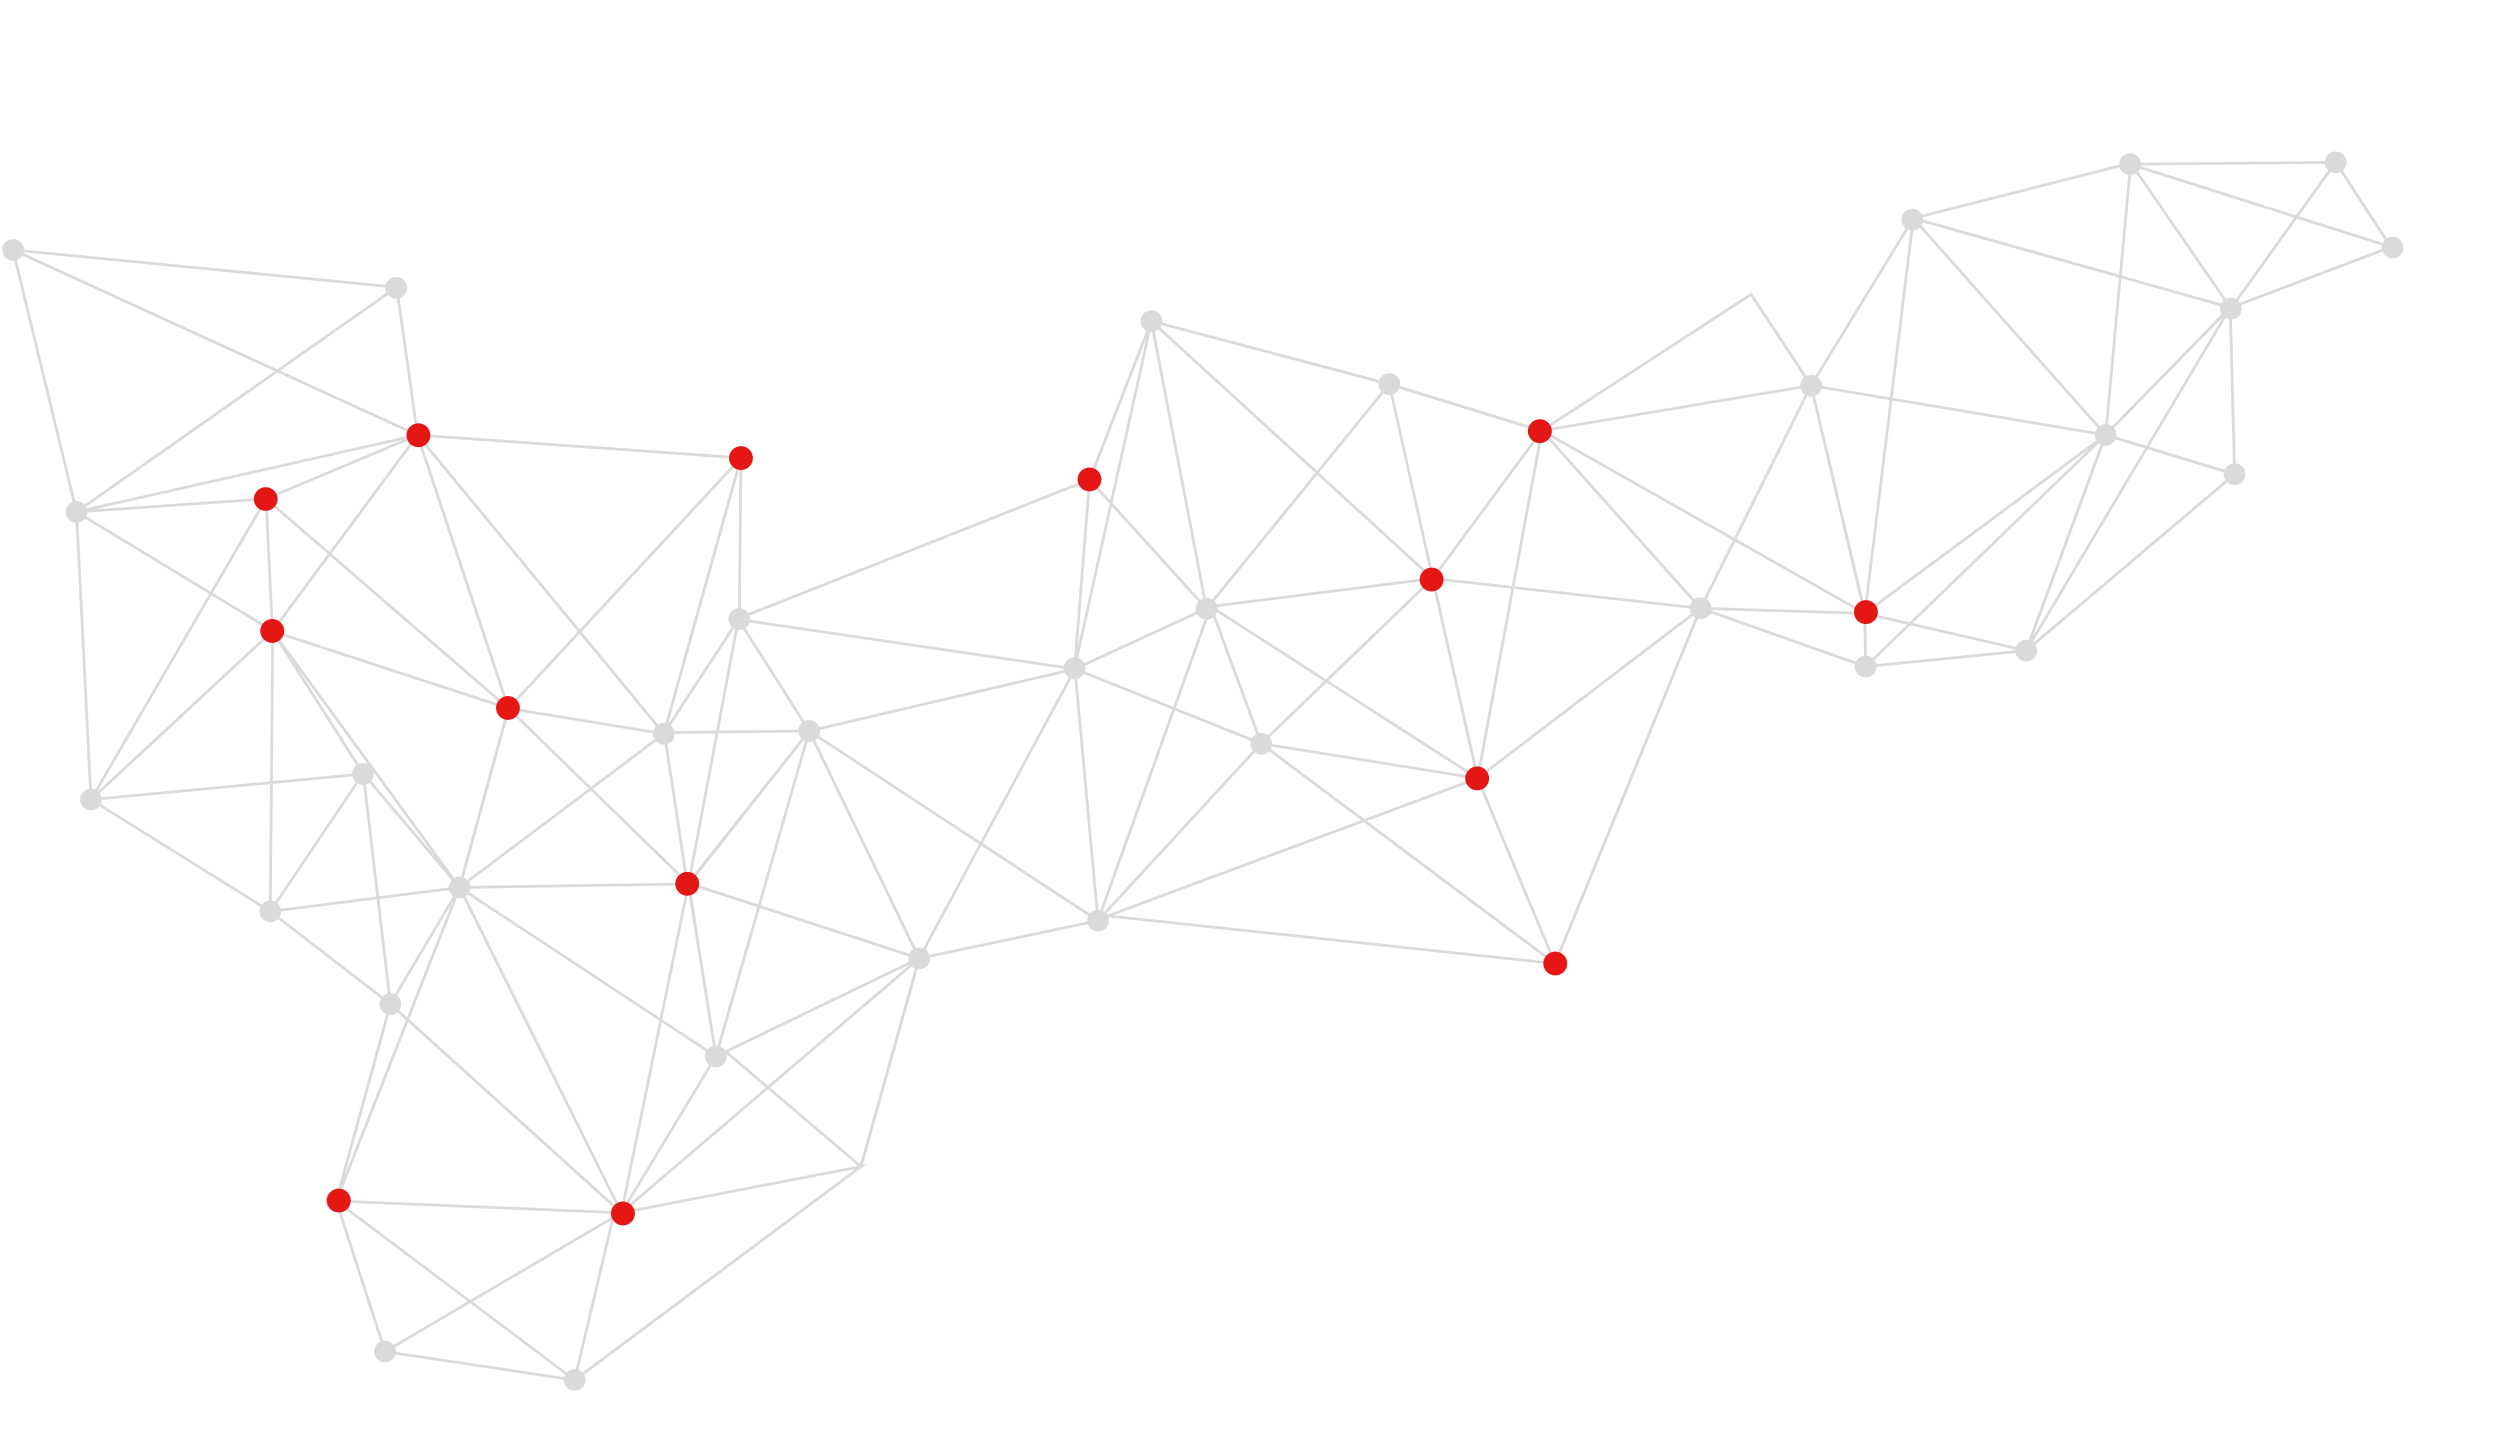 <svg width="1748" height="1005" fill="none" xmlns="http://www.w3.org/2000/svg"><mask id="a" style="mask-type:luminance" maskUnits="userSpaceOnUse" x="-1" y="0" width="1749" height="1005"><path d="M0 167.463 1663.55 0l84.28 837.303L84.287 1004.77 0 167.463z" fill="#fff"/></mask><g mask="url(#a)"><mask id="b" style="mask-type:luminance" maskUnits="userSpaceOnUse" x="0" y="0" width="1748" height="1005"><path d="M.607 167.944 1663.31.566l84.21 836.509L84.815 1004.45.607 167.944z" fill="#fff"/></mask><g mask="url(#b)"><path d="M269.395 201.088a7.341 7.341 0 0 0 .741 3.431c.03.059.05.131.074.128l-76.352 53.594-177.52-81.289c.06-.142.113-.345.155-.547l252.902 24.683zm20.57 96.101c-.365.173-.75.273-1.104.445-1.31.601-2.326 1.555-3.064 2.691l-89.882-41.168 75.385-52.891c1.562 1.768 3.857 2.722 6.176 2.563l12.489 88.36zm220.529 23.399a7.528 7.528 0 0 0 1.753 4.403L405.365 440.157 297.694 309.656c1.027-1.091 1.689-2.49 1.953-3.912l210.847 14.844zm5.467 104.744a7.876 7.876 0 0 0-2.4.699c-3.784 1.813-5.365 6.354-3.539 10.133.421.871.99 1.616 1.657 2.227L467.34 506.13c-.053-.031-.103-.039-.166-.057l49.813-178.423c.012-.001.012-.002.026.009l-1.052 97.673zm708.099-218.137 37.36 56.749c-1.7 1.48-2.69 3.64-2.66 5.872l-173.84 29.152c-.09-.324-.26-.64-.35-.952l139.49-90.821zm110.06-46.643c.55.204 1.1.42 1.64.501l-14.31 116.771-47.5-7.982c.02-1.15-.24-2.334-.74-3.443a7.105 7.105 0 0 0-2.2-2.704l63.11-103.143zm291.41-45.963c.14.715.35 1.484.7 2.251.41.822.95 1.632 1.68 2.213l-22.63 31.558-108.48-34.456c.05-.141.03-.263.09-.478l128.64-1.088zm40.47 55.277-58.72-18.666 22.22-30.986c2.09 1.048 4.62 1.188 6.9.095l30.99 47.553a8.444 8.444 0 0 0-1.39 2.004zm-99.38 42.666c-.43-.883-.96-1.644-1.69-2.25l41.12-57.428 59.4 18.856c-.18.747-.18 1.537-.1 2.331l-99.1 37.577.37.914zm-5.36 111.574c-.72.11-1.43.329-2.12.658-1.71.814-2.9 2.143-3.61 3.696l-52.89-16.117 53.5-89.905c.77.428 1.6.727 2.47.874l2.65 100.794zm-139.43 125.218c-.15-.121-.28-.243-.43-.351l80.22-134.885 53.31 16.259c-.25 1.494-.02 3.076.66 4.563a16 16 0 0 0 .47.816l-134.23 113.598zm-110 15.011a6.887 6.887 0 0 0-.55-1.586 5.317 5.317 0 0 0-.72-1.236l25.16-24.295 73.48 16.958c-.04.165-.03.336-.08.514l-97.29 9.645zM778.809 639.877l174.74-65.016 127.111 95.153c-.33.613-.6 1.27-.73 1.949l-301.121-32.086zm-129 27.75a5.173 5.173 0 0 0-.327-.794 7.646 7.646 0 0 0-2.413-2.868l39.103-72.631 74.702 49.065a7.105 7.105 0 0 0-.73 3.913l-110.335 23.315zm-111.361 92.767 99.109-84.634c.627.579 1.35 1.012 2.126 1.354L601.43 813.91l-62.982-53.516zm-96.889 85.212a8.42 8.42 0 0 0-.351-.915c-.141-.294-.317-.573-.48-.84l96.219-82.17 62.833 53.383-158.221 30.542zm-34.317 114.033a7.612 7.612 0 0 0-2.764-1.808l24.669-104.334a7.638 7.638 0 0 0 8.522 1.327 7.61 7.61 0 0 0 4.281-7.294l156.015-30.123-190.723 142.232zm-130.457-14.457a7.577 7.577 0 0 0-.611-3.123l52.489-30.836 66.515 49.951a7.56 7.56 0 0 0-.697 1.663l-117.696-17.655zm-38.451-98.597c.023-.014.035-.016.059-.03a7.77 7.77 0 0 0 2.131-1.536l86.468 64.94-51.778 30.419a7.612 7.612 0 0 0-7.385-2.799l-29.495-90.994zM70.527 562.222a7.59 7.59 0 0 0 .684-2.896l117.573-11.058-.728 81.495a7.688 7.688 0 0 0-2.39.685 7.624 7.624 0 0 0-2.563 2.023L70.527 562.222zM54.85 365.382a8.084 8.084 0 0 0 1.938-.627 7.357 7.357 0 0 0 2.618-2.103l86.772 52.615L66.54 552.069a7.38 7.38 0 0 0-2.343-.566L54.85 365.382zm305.077 123.75a7.63 7.63 0 0 0-5.846-1.251L295.344 311.35c.037-.004.067-.069.116-.074.251-.087.494-.247.725-.406L404.027 441.6l-44.1 47.532zm98.742 18.735a7.61 7.61 0 0 0-1.724 3.001l-93.838-15.304a7.482 7.482 0 0 0-.753-3.553 7.701 7.701 0 0 0-1.009-1.553l43.936-47.33 53.388 64.739zm55.359-67.984-13.366 70.941-29.086.324a8.028 8.028 0 0 0-.513-1.418 7.607 7.607 0 0 0-2.052-2.583l44.265-67.62c.236.137.494.246.752.356zm246.288-97.116-9.331 116.8a7.827 7.827 0 0 0-2.915.738c-2.216 1.062-3.67 3.06-4.174 5.296l-219.457-32.259a7.494 7.494 0 0 0-.377-2.888l231.168-91.446c1.129 2.009 2.978 3.317 5.086 3.759zm15.971 7.095-8.661-9.584c1.902-2.216 2.443-5.43 1.1-8.221-.742-1.48-1.859-2.627-3.191-3.345l35.842-92.016-25.09 113.166zm143.326-19.206-72.024 88.487a7.74 7.74 0 0 0-4.485-1.116l-35.668-186.31c.324-.095.647-.201.891-.349.641-.262 1.134-.645 1.626-1.028l109.66 100.316zm44.969-58.791c.333.732.804 1.363 1.318 1.929l-45.042 55.355-109.587-100.201c.345-.504.629-.989.845-1.542l151.764 40.185c-.192 1.414.031 2.885.702 4.274zm106.248 32.756a9.453 9.453 0 0 0 1.75 2.341l-67.13 90.932a7.698 7.698 0 0 0-4.35-.933l-27.125-121.252a4.63 4.63 0 0 0 .699-.292c1.71-.814 2.899-2.132 3.607-3.684l91.939 28.308c-.31 1.5-.07 3.093.61 4.58zm188.71-31.637a7.878 7.878 0 0 0 2.48 2.935l-49.62 100.056-127.54-72.211c.3-.92.48-1.9.44-2.884l173.78-29.134c.12.421.22.842.46 1.238zm44.32 148.296c-.26.001-.53.016-.73.036l-11.81-50.027-22.31-94.506c.25-.087.45-.169.64-.275 2.09-.987 3.44-2.753 4.03-4.763l47.56 7.976-17.38 141.559zm36.54-260.904c.7-.329 1.32-.725 1.86-1.249l124.27 140.013c-.71.812-1.22 1.765-1.57 2.776l-141.56-23.782 14.36-117.022a7.984 7.984 0 0 0 2.64-.736zm141.63-43.401c.18.377.28.762.45 1.152 1.1 2.272 3.23 3.711 5.59 4.14l-6.43 69.799-136.95-38.54c.01-.532-.11-1.051-.22-1.571l32.34-8.218 105.22-26.762zm-2.32 188.405a7.823 7.823 0 0 0-.59-4.569 6.42 6.42 0 0 0-.93-1.387l76.2-77.872-53.66 90.23-21.02-6.402zm-9.14 6.142c1.63.367 3.33.22 4.98-.563a7.63 7.63 0 0 0 3.61-3.696l20.53 6.265-78.39 131.814 49.27-133.82zm-159.12 118.091c.13-1.346-.07-2.733-.74-4.036-.07-.129-.16-.268-.23-.384l150.31-111.34-125.63 121.249-23.71-5.489zm-6.11 28.907-.37-22.132a7.676 7.676 0 0 0 2.19-.678c1.84-.876 3.14-2.414 3.83-4.175l22.48 5.194-24.24 23.425a7.596 7.596 0 0 0-3.89-1.634zm-108.82-31.966 99.81 3.062c.09.868.31 1.722.73 2.557a7.498 7.498 0 0 0 5.93 4.229l.38 22.144c-.72.109-1.49.335-2.19.665-1.58.752-2.72 1.977-3.44 3.408l-101.24-35.704c-.01-.11.03-.251.02-.361zm-111.24 239.859-48.32-115.662c3.38-1.958 4.74-6.255 3.06-9.862a2.076 2.076 0 0 0-.31-.488l143.96-109.726c.44.486 1.02.91 1.58 1.248l-95.99 234.461a7.69 7.69 0 0 0-3.98.029zm-58.84-118.689a7.616 7.616 0 0 0 8.74 3.774l48.32 115.662a7.47 7.47 0 0 0-1.66 1.279l-126.112-94.39 70.712-26.325zm-137.928-23.962c.28-.535.556-1.105.694-1.7l136.334 21.901c0 .642.07 1.302.19 1.943l-71.861 26.738-65.357-48.882zM773.529 638.841 877.398 526.14a7.541 7.541 0 0 0 7.769.723 7.604 7.604 0 0 0 2.168-1.539l64.343 48.133-177.62 66.096a3.525 3.525 0 0 0-.529-.712zm-24.375-164.45a6.864 6.864 0 0 0 2.084.334l2.714 29.537 12.095 132.049a7.983 7.983 0 0 0-1.6.556 7.295 7.295 0 0 0-2.465 1.89l-74.861-49.16 62.033-115.206zm-176.515 40.013a7.673 7.673 0 0 0 .727-4.072l93.908-21.921 27.593-6.444 49.635-11.576.005.049c.667 1.352 1.639 2.415 2.836 3.146l-61.875 114.93-112.829-74.112zm67.618 148.531-70.29-145.497a7.275 7.275 0 0 0 1.602-1.395l112.962 74.209-39.197 72.801a7.54 7.54 0 0 0-5.077-.118zm-131.07 72.606 127.085-61.256-99.336 84.829-27.749-23.573zm-70.031 106.567 58.364-96.554a7.62 7.62 0 0 0 6.351-.109 7.588 7.588 0 0 0 4.139-8.341l27.424 23.297-95.968 81.96-.31-.253zm-196.59-1.096 184.24 7.635a7.32 7.32 0 0 0 .577 2.299l-98.584 57.943-87.122-65.418a7.33 7.33 0 0 0 .889-2.459zm33.697-132.103a7.586 7.586 0 0 0 1.624-1.053l5.938 5.365-42.921 109.072 31.006-112.687a7.638 7.638 0 0 0 4.353-.697zM246.388 542.84c.13.555.308 1.092.559 1.622a7.738 7.738 0 0 0 1.81 2.398l-56.4 83.655a7.634 7.634 0 0 0-2.36-.738l.733-81.692 55.658-5.245zm-54.774-94.214a7.622 7.622 0 0 0 2.046-.539l55.499 87.055a7.566 7.566 0 0 0-2.965 5.767l-55.452 5.212.872-97.495zM70.458 555.773a8.447 8.447 0 0 0-.655-1.107l116.07-107.721a7.424 7.424 0 0 0 3.801 1.679l-.878 97.68-117.768 11.078a7.277 7.277 0 0 0-.57-1.609zm113.308-117.738a7.586 7.586 0 0 0 .096 6.36c.189.401.423.76.667 1.106l-116.07 107.72a33.08 33.08 0 0 1-.215-.175l79.63-136.765 35.892 21.754zm-.669-82.242c.735.308 1.52.501 2.33.568l3.743 77.316a7.39 7.39 0 0 0-1.756.596 7.376 7.376 0 0 0-2.617 2.103l-35.931-21.774 34.231-58.809zm-122.021 2.581 117.514-8.077a7.78 7.78 0 0 0 .589 1.804 7.385 7.385 0 0 0 2.212 2.703l-34.223 58.759-86.745-52.593a7.194 7.194 0 0 0 .653-2.596zm131.521-13.376c-1.972-3.393-6.26-4.752-9.853-3.02a7.547 7.547 0 0 0-4.276 6.368l-112.3 7.725 215.27-48.481-88.841 37.408zm37.75 40.824-37.983-32.838a7.555 7.555 0 0 0 .982-6.197l92.097-38.811c.335.633.743 1.246 1.211 1.73l-56.307 76.116zm227.026 130.52c.077.153.153.294.242.445l-44.399 33.392-51.629-50.327a7.976 7.976 0 0 0 1.207-2.368l93.838 15.304a7.33 7.33 0 0 0 .741 3.554zm24.523 94.136a8.052 8.052 0 0 0-1.549.07l-13.618-90.358c.275-.089.537-.19.795-.327 2.699-1.296 4.258-3.971 4.286-6.764l28.481-.312-18.395 97.691zm37.579-170.489 41.486 65.296a7.537 7.537 0 0 0-2.68 4.924l-55.631.6 13.27-70.425a7.666 7.666 0 0 0 3.555-.395zm224.381 28.529-125.447 29.293-45.482 10.615a4.059 4.059 0 0 0-.273-.627 7.602 7.602 0 0 0-10.046-3.581l-41.398-65.157a7.467 7.467 0 0 0 2.843-3.791l219.681 32.285c.057.316.09.645.122.963zm93.943-47.834c-1.601 1.889-2.201 4.517-1.556 6.995l-78.162 35.988a7.63 7.63 0 0 0-4.149-3.668l23.484-106.042 60.383 66.727zm157.733-20.545c-.873 1.273-1.315 2.774-1.356 4.334l-95.302 12.001-48.346 6.088c-.009-.085-.078-.164-.087-.25-.333-.732-.804-1.363-1.317-1.917l71.898-88.387 74.51 68.131zm80.208-91.483-18.69 101.017-47.7-5.308c-.05-1.057-.28-2.132-.79-3.155-.34-.842-.95-1.571-1.54-2.166l67.19-90.974c.5.246.99.444 1.53.586zm-40.23 228.317 23.15-125.154 122.77 13.65a7.63 7.63 0 0 0 .79 3.155c.07.165.16.317.24.494l-143.91 109.733a8.327 8.327 0 0 0-3.04-1.878zm-146.778-20.232c-.246-.482-.49-.939-.802-1.339l39.557-38.052 98.803 63.6c-.17.35-.33.724-.42 1.104l-136.401-21.919c.021-1.138-.158-2.305-.737-3.394zM635.797 666.865l-103.923-33.878 32.798-114.398a7.493 7.493 0 0 0 3.527-.306l70.29 145.496a7.64 7.64 0 0 0-2.692 3.086zM506.929 734.46a7.577 7.577 0 0 0-3.347-2.811l27.752-96.781 103.847 33.849a7.481 7.481 0 0 0 .257 3.788L506.929 734.46zM319.497 627.863a7.569 7.569 0 0 0 4.318-.188l106.24 213.485-.153.695c-.161.115-.309.24-.458.354L286.142 712.667l33.355-84.804zm-39.695 70.913a7.483 7.483 0 0 0-2.172-2.67l38.351-64.643-31.401 79.805-5.383-4.877a7.607 7.607 0 0 0 .605-7.615zm-83.252-61.462 66.798-8.465 7.755 65.865a7.255 7.255 0 0 0-1.454.529 7.516 7.516 0 0 0-2.053 1.453l-72.085-55.586a7.574 7.574 0 0 0 1.039-3.796zm60.742-102.867a7.644 7.644 0 0 0-6.427-.279l-42.88-67.242 49.307 67.521zm-59.856-89.838 150.629 49.285a7.47 7.47 0 0 0 .609 4.703 7.57 7.57 0 0 0 3.919 3.704l-30.219 110.694a7.7 7.7 0 0 0-4.341.684c-.13.062-.223.121-.34.182L195.716 446.794a7.286 7.286 0 0 0 1.72-2.185zm151.233 47.434-150.551-49.256a7.51 7.51 0 0 0-.562-4.967 7.565 7.565 0 0 0-1.605-2.196l34.722-46.934 118.51 102.449a5.26 5.26 0 0 0-.514.904zm-21.897 123.163a7.55 7.55 0 0 0-2.492-1.687l30.218-110.694a7.592 7.592 0 0 0 5.748-1.566l51.422 50.112-84.896 63.835zm148.622-1.703a7.593 7.593 0 0 0-1.469 3.69l-145.06 2.234a7.481 7.481 0 0 0-.68-2.215 5.39 5.39 0 0 0-.242-.445l85.111-64.017 62.34 60.753zm83.581-99.106c.36.754.835 1.422 1.398 1.983l-75.374 94.971a7.692 7.692 0 0 0-1.187-.498l18.468-98.068 56.014-.615c.111.742.323 1.498.681 2.227zm-69.98 104.624a7.636 7.636 0 0 0-.688-4.263 7.596 7.596 0 0 0-1.413-2.006l75.047-95.148c.289.169.589.324.885.442l-32.792 114.336-41.039-13.361zm11.363 112.014-16.757-105.706a6.845 6.845 0 0 0 1.155-.437 7.616 7.616 0 0 0 3.738-3.981l40.989 13.365-27.782 96.846a6.014 6.014 0 0 0-1.343-.087zm-62.862 110.043a5.446 5.446 0 0 0-.554-.228l25.745-126.045 31.056 20.476a7.53 7.53 0 0 0-.013 6.618 7.794 7.794 0 0 0 2.106 2.639l-16.309 26.984-42.031 69.556zM327.089 625.469l133.84 88.193-25.894 126.775c-.986-.098-1.999.028-2.993.338L325.581 626.806a7.462 7.462 0 0 0 1.508-1.337zm147.525-4.123a7.51 7.51 0 0 0 4.38 3.867l-17.643 86.382-133.19-87.752a7.937 7.937 0 0 0 .727-2.468l145.06-2.234c.1.756.323 1.498.666 2.205zm7.004 4.282 16.806 105.713a7.15 7.15 0 0 0-1.154.437 7.78 7.78 0 0 0-2.455 1.877l-31.716-20.891 17.801-87.151c.249.025.484.026.718.015zm-221.999-79.602a7.568 7.568 0 0 0 1.656-6.129l43.147 59.093-44.803-52.964zm-2.544 1.972c.389-.187.75-.409 1.083-.652l57.564 68.047a7.629 7.629 0 0 0-1.983 5.088l-48.697 6.173-9.207-78.21a5.634 5.634 0 0 0 1.24-.446zm15.971 146.508-7.758-65.901 48.696-6.174c.122.469.292.934.51 1.381a7.491 7.491 0 0 0 2.172 2.682l-40.717 68.621a7.201 7.201 0 0 0-2.903-.609zm563.983-265.03a7.81 7.81 0 0 0 5.204 3.587l-21.903 61.123-61.789-24.727c.404-1.262.527-2.62.196-3.945l78.292-36.038zm160.008-19.045a7.656 7.656 0 0 0 5.403 1.641l11.74 52.021 16.36 72.973c-.25.087-.45.181-.7.292a7.223 7.223 0 0 0-2.46 1.927l-98.453-63.339 68.11-65.515zm-145.838 15.483c.013-.483-.035-.959-.085-1.46l143.319-18.044c.111.482.292.933.474 1.396.242.433.48.841.715 1.212l-68.398 65.84-76.025-48.944zm29.027 86.72-30.463-82.576c.467-.639.793-1.326 1.052-2.068l74.968 48.26-39.252 37.774c-1.793-1.362-4.095-1.896-6.305-1.39zm-58.094-17.729 22.112-61.748c.918-.08 1.822-.307 2.645-.723.508-.224.949-.516 1.374-.83l30.118 81.722a7.307 7.307 0 0 0-3.019 2.896l-53.23-21.317zm211.418 41.71c-.34-.028-.73-.001-1.06.02l-16.67-73.954-11.44-51.052c.26-.087.46-.181.7-.292a7.647 7.647 0 0 0 4.07-5.026l47.56 5.284-23.16 125.02zm47.44-228.462c.51-.249.95-.528 1.37-.867L1183.3 420.38c-.77.917-1.32 1.997-1.67 3.168L1059 409.896l18.69-100.992a7.701 7.701 0 0 0 3.3-.751zM464.807 520.606l13.644 90.503c-.094.046-.191.068-.285.115a7.599 7.599 0 0 0-1.406.882l-62.12-60.54 44.159-33.207c1.555 1.584 3.776 2.41 6.008 2.247zM189.332 355.634a7.465 7.465 0 0 0 1.747-1.176l38.105 32.937-34.82 47.068a7.82 7.82 0 0 0-3.256-.932l-3.75-77.254a7.783 7.783 0 0 0 1.974-.643zm6.463 278.361a7.384 7.384 0 0 0-1.822-2.396l56.401-83.655a7.449 7.449 0 0 0 3.539.792l9.19 78.163-66.824 8.467a5.476 5.476 0 0 0-.484-1.371zm46.124 202.428a7.59 7.59 0 0 0-3.178-3.346l46.62-118.468 142.771 129.053a7.51 7.51 0 0 0-1.238 3.038l-184.24-7.635a7.708 7.708 0 0 0-.735-2.642zm514.139-331.002-2.854-30.931a6.57 6.57 0 0 0 1.406-.512c1.332-.64 2.358-1.608 3.108-2.757l61.932 24.798-50.293 140.28c-.479-.088-.881-.159-1.34-.174l-11.959-130.704zm15.096 131.548 50.299-140.218 53.153 21.288a7.34 7.34 0 0 0 .471 5.298c.251.53.572 1.016.938 1.461l-103.94 112.733a5.169 5.169 0 0 0-.921-.562zm525.676-210.958c-.2.527-.36 1.073-.42 1.635l-99.81-3.074a7.27 7.27 0 0 0-.73-2.556c-.6-1.261-1.55-2.276-2.63-3.007l20.02-40.343 83.57 47.345zm168.56-118.584c.07.128.16.268.24.384l-54.33 40.253-101.97 75.541c-.97-1.026-2.23-1.726-3.52-2.077l17.32-141.442 141.57 23.757c-.08 1.193.18 2.414.69 3.584zm8.53-10.71 9.43-102.108 69.01 19.444c-.36 1.63-.24 3.42.57 5.053.09.239.25.469.34.708l-76.51 78.247a7.499 7.499 0 0 0-2.84-1.344zm18.73-175.109c.33-.094.56-.315.88-.483l61.29 88.978a6.583 6.583 0 0 0-1.71 2.135l-69.63-19.555 6.52-70.338a8.695 8.695 0 0 0 2.65-.737zm-148.22 33.931 137.01 38.534-9.45 102.469a7.546 7.546 0 0 0-3.04.75c-.32.155-.63.36-.94.552l-124.49-140.226c.39-.705.71-1.405.91-2.079zm-77.3 121.692 22.37 95.093 11.69 49.459c-.19.068-.38.161-.64.262-1.07.54-2.05 1.33-2.76 2.277l-83.64-47.375 49.62-100.118c1.04.377 2.17.522 3.36.402zm-55.56 100.506-20.07 40.435a7.521 7.521 0 0 0-5.73.343 6.25 6.25 0 0 0-1 .582l-101.02-113.185c.13-.124.18-.24.23-.356l127.59 72.181zM972.1 276.108l27.07 121.27a5.597 5.597 0 0 0-.698.305 8.398 8.398 0 0 0-1.625 1.04l-74.595-68.246 45.168-55.453a7.705 7.705 0 0 0 4.68 1.084zM805.486 232.11l35.74 186.291a9.948 9.948 0 0 0-.963.368 6.426 6.426 0 0 0-1.003.595l-61.35-67.74 26.438-119.535c.411.033.808.055 1.138.021zm-40.324 110.082a5.606 5.606 0 0 0 1.002-.606l9.63 10.621-22.341 100.952 8.808-110.218a7.551 7.551 0 0 0 2.901-.749zm-471.685-30.247 58.738 176.544a7.457 7.457 0 0 0-1.748 1.163L231.835 387.104l56.353-76.157c1.561.904 3.43 1.308 5.289.998zm105.01 646.143a7.26 7.26 0 0 0-2.119 1.534l-65.873-49.472 96.684-56.813-24.601 104.031a7.746 7.746 0 0 0-4.091.72zM1337.4 435.617l130.11-125.576c.42.303.78.563 1.2.792l-50.32 136.702a7.552 7.552 0 0 0-4.98.564 7.656 7.656 0 0 0-3.83 4.187l-72.18-16.669zm266.72-283.371-40.77 56.888c-2.04-1.104-4.64-1.237-6.85-.151l-.06.019-61.44-89.16c.53-.585.94-1.218 1.21-1.85l107.91 34.254zM515.106 327.123l-49.815 178.411a7.5 7.5 0 0 0-4.38.676 8.788 8.788 0 0 0-.737.407l-53.556-64.932 107.061-115.356c.452.312.923.573 1.427.794zm-230.172-25.057a7.7 7.7 0 0 0-.371 2.814L60.631 355.308a7.959 7.959 0 0 0-.291-.687 1.83 1.83 0 0 1-.122-.222l133.853-93.921 90.863 41.588zM11.82 181.776c.19-.081.397-.102.58-.256 1.347-.604 2.392-1.635 3.13-2.771l176.483 80.801-132.92 93.246a7.603 7.603 0 0 0-6.42-2.415L11.82 181.776zm-9.568-3.74a7.497 7.497 0 0 0 7.661 4.191L50.78 350.843c-.19.069-.392.151-.582.232-3.783 1.813-5.363 6.366-3.539 10.132a7.585 7.585 0 0 0 6.236 4.261l9.371 186.118a7.61 7.61 0 0 0-1.938.627c-3.783 1.813-5.365 6.354-3.539 10.133 1.825 3.766 6.37 5.345 10.153 3.533a7.558 7.558 0 0 0 2.563-2.024l112.577 70.262a7.554 7.554 0 0 0 .057 6.45c1.825 3.779 6.358 5.359 10.152 3.533a7.81 7.81 0 0 0 2.052-1.466l72.085 55.587a7.6 7.6 0 0 0-.296 7.128 7.618 7.618 0 0 0 3.905 3.693l-33.88 123.159a7.494 7.494 0 0 0-4.342.684c-3.783 1.813-5.364 6.354-3.538 10.133 1.516 3.156 4.939 4.761 8.226 4.159l29.484 91.007a.103.103 0 0 1-.06.018 7.58 7.58 0 0 0-3.538 10.133c1.825 3.779 6.358 5.359 10.152 3.533a7.542 7.542 0 0 0 3.994-4.747l117.708 17.653a7.65 7.65 0 0 0 .742 3.443c1.826 3.779 6.371 5.358 10.153 3.533a7.58 7.58 0 0 0 3.538-10.133c-.063-.141-.152-.281-.226-.409L601.964 816.88l.568.486.316-1.155 3.148-2.353-2.629.511 38.234-136.732a7.643 7.643 0 0 0 4.392-.677 7.589 7.589 0 0 0 4.267-7.428l110.312-23.301c.087.251.25.518.338.781a7.625 7.625 0 0 0 10.177 3.53c3.416-1.652 5.01-5.577 3.926-9.11l304.747 32.45c.04 1.045.21 2.114.71 3.126 1.83 3.777 6.38 5.357 10.17 3.53 3.8-1.814 5.33-6.35 3.55-10.134a8.036 8.036 0 0 0-3.12-3.29l96.05-234.465c1.7.446 3.55.321 5.26-.493a7.64 7.64 0 0 0 3.44-3.407l101.24 35.715c-.31 1.587-.2 3.304.55 4.882a7.628 7.628 0 0 0 10.18 3.531c2.66-1.281 4.18-3.865 4.31-6.606l97.27-9.632c.12.544.31 1.068.56 1.586 1.77 3.771 6.37 5.346 10.1 3.538 3.8-1.814 5.4-6.358 3.55-10.134-.16-.28-.31-.561-.47-.816l134.23-113.61c2.19 2.026 5.57 2.611 8.41 1.239 3.8-1.826 5.4-6.37 3.55-10.134-1.17-2.462-3.51-3.979-6.06-4.241l-2.64-100.709c.86-.098 1.7-.319 2.51-.709 3.48-1.671 5.07-5.645 3.86-9.214l98.91-37.448c.08.129.09.251.19.451 1.83 3.729 6.36 5.321 10.17 3.482 3.74-1.771 5.32-6.363 3.49-10.091-1.78-3.796-6.31-5.389-10.1-3.55-.25.087-.45.242-.64.323l-30.97-47.357a7.576 7.576 0 0 0 1.94-9.071c-1.83-3.729-6.38-5.32-10.17-3.482-2.4 1.168-3.9 3.442-4.25 5.921l-128.63 1.161c-.14-.776-.36-1.557-.7-2.251a7.612 7.612 0 0 0-10.18-3.542 7.56 7.56 0 0 0-4.27 7.058l-21.08 5.368-116.86 29.713c-1.83-3.655-6.3-5.193-10.03-3.36-3.8 1.777-5.4 6.308-3.55 10.097a8.015 8.015 0 0 0 2.2 2.692l-63.06 103.136c-2.01-.822-4.26-.842-6.28.152v.012l-38.44-58.357-141.2 91.883c-2.18-2.558-5.85-3.435-9.07-1.914a7.656 7.656 0 0 0-3.61 3.684l-91.875-28.314c.244-1.506.083-3.107-.658-4.575-1.777-3.784-6.309-5.364-10.103-3.538-1.768.844-3.019 2.291-3.715 3.966l-151.837-40.177a7.409 7.409 0 0 0-.686-4.239c-1.778-3.796-6.312-5.388-10.105-3.55s-5.399 6.37-3.554 10.097c.746 1.517 1.862 2.664 3.195 3.394l-37.747 96.775c-1.635-.415-3.412-.274-5.123.528-3.287 1.59-4.905 5.271-4.03 8.689l-231.157 91.433.351.915a7.598 7.598 0 0 0-5.774-4.22l1.052-97.673a7.807 7.807 0 0 0 2.4-.699c3.783-1.813 5.365-6.354 3.539-10.132-1.825-3.767-6.369-5.346-10.153-3.533a7.559 7.559 0 0 0-4.133 5.329l-210.922-14.849a7.621 7.621 0 0 0-.723-2.643c-1.342-2.778-4.18-4.344-7.111-4.247l-12.485-88.435c.3-.091.58-.255.879-.347a7.607 7.607 0 0 0 3.537-10.157c-1.828-3.791-6.367-5.322-10.154-3.546a7.603 7.603 0 0 0-3.986 4.71L16.696 174.496a7.502 7.502 0 0 0-.738-3.036c-1.827-3.791-6.373-5.383-10.154-3.545-3.784 1.8-5.367 6.329-3.552 10.121z" fill="#DADADA"/></g></g><path d="M1033.68 552.538c-4.58.461-8.66-2.875-9.13-7.45-.46-4.576 2.88-8.659 7.46-9.12 4.58-.461 8.67 2.874 9.13 7.45.46 4.576-2.88 8.659-7.46 9.12zM1001.8 413.509c-4.582.461-8.668-2.875-9.128-7.451-.461-4.576 2.878-8.659 7.458-9.12 4.58-.461 8.67 2.875 9.13 7.451.46 4.576-2.88 8.659-7.46 9.12zM480.529 626.289c-4.603.008-8.34-3.713-8.347-8.312-.007-4.599 3.718-8.333 8.32-8.341 4.603-.008 8.34 3.713 8.347 8.312.007 4.599-3.718 8.333-8.32 8.341zM228.644 840.473c-.581-4.563 2.65-8.732 7.216-9.313 4.566-.582 8.739 2.646 9.32 7.208.58 4.562-2.65 8.732-7.216 9.313-4.566.582-8.739-2.646-9.32-7.208zM191.183 449.45c-4.58.461-8.666-2.875-9.126-7.45-.461-4.576 2.878-8.659 7.458-9.12 4.579-.461 8.665 2.874 9.126 7.45.46 4.576-2.879 8.659-7.458 9.12zM293.389 312.622c-4.58.461-8.666-2.875-9.126-7.45-.461-4.576 2.878-8.659 7.458-9.12 4.579-.461 8.665 2.874 9.126 7.45.46 4.576-2.879 8.659-7.458 9.12zM518.913 328.579c-4.579.461-8.665-2.875-9.126-7.45-.461-4.576 2.879-8.659 7.458-9.12 4.58-.461 8.666 2.874 9.126 7.45.461 4.576-2.878 8.659-7.458 9.12zM1077.49 309.753c-4.58.461-8.67-2.875-9.13-7.451-.46-4.575 2.88-8.659 7.46-9.12 4.58-.461 8.66 2.875 9.13 7.451.46 4.576-2.88 8.659-7.46 9.12zM1088.27 681.976c-4.58.461-8.66-2.875-9.13-7.451-.46-4.576 2.88-8.659 7.46-9.12 4.58-.461 8.67 2.875 9.13 7.451.46 4.575-2.88 8.659-7.46 9.12zM186.618 357.12c-4.579.461-8.662-2.842-9.119-7.377-.456-4.536 2.886-8.586 7.466-9.047 4.579-.461 8.662 2.842 9.118 7.377.457 4.536-2.885 8.586-7.465 9.047zM355.993 503.292c-4.579.461-8.665-2.875-9.126-7.451-.461-4.575 2.879-8.659 7.458-9.12 4.58-.461 8.666 2.875 9.126 7.451.461 4.576-2.878 8.659-7.458 9.12zM427.307 849.524c-.581-4.563 2.65-8.732 7.216-9.314 4.566-.581 8.739 2.647 9.32 7.209.581 4.562-2.65 8.732-7.216 9.313-4.566.581-8.739-2.646-9.32-7.208zM1305.48 436.263a8.324 8.324 0 0 1-9.12-7.451c-.47-4.576 2.87-8.659 7.45-9.12 4.58-.461 8.67 2.875 9.13 7.451.46 4.576-2.88 8.659-7.46 9.12zM762.595 343.526c-4.58.461-8.666-2.874-9.126-7.45-.461-4.576 2.878-8.659 7.458-9.12 4.579-.461 8.665 2.875 9.126 7.45.46 4.576-2.879 8.659-7.458 9.12z" fill="#E41714"/></svg>
